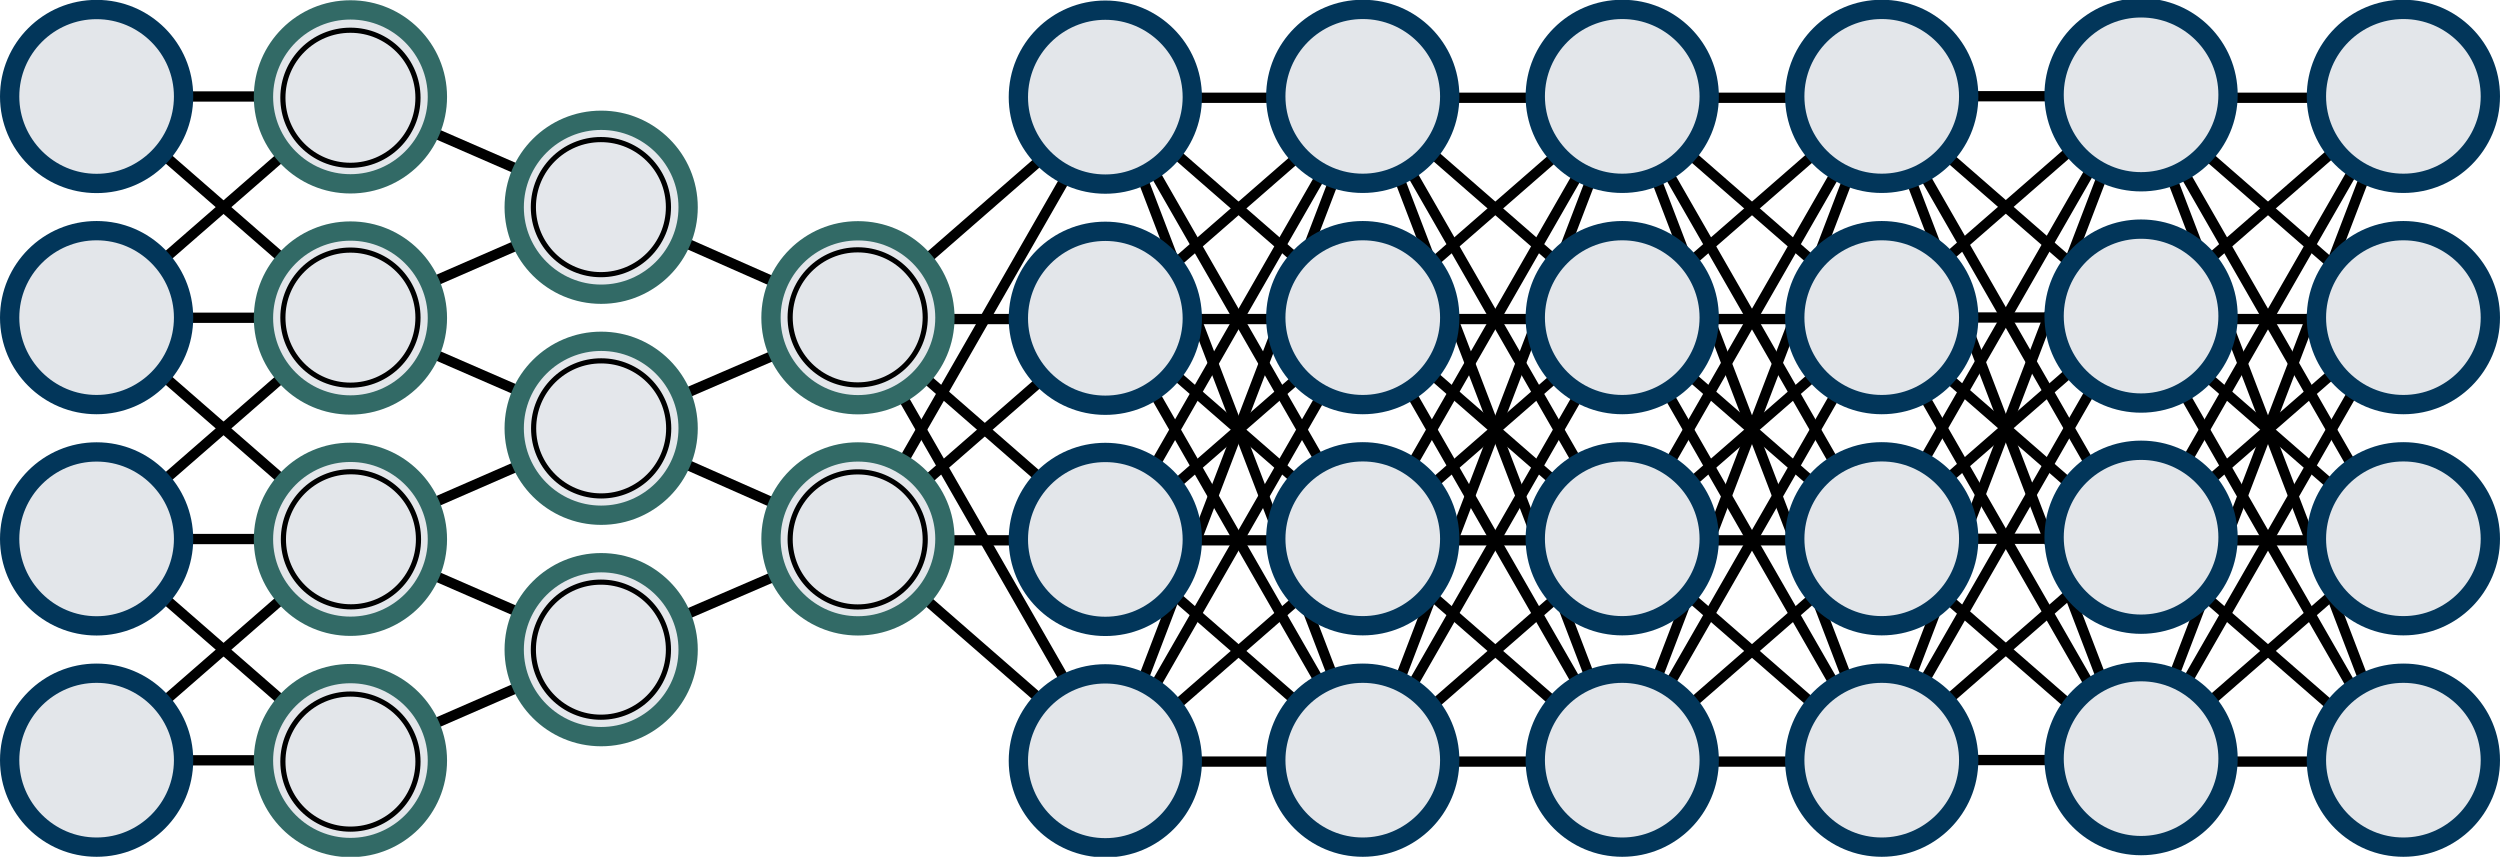 <?xml version="1.0" encoding="utf-8"?>
<!-- Generator: Adobe Illustrator 25.4.1, SVG Export Plug-In . SVG Version: 6.00 Build 0)  -->
<svg version="1.1" id="Слой_1" xmlns="http://www.w3.org/2000/svg" xmlns:xlink="http://www.w3.org/1999/xlink" x="0px" y="0px"
	 viewBox="0 0 1943.3 666" style="enable-background:new 0 0 1943.3 666;" xml:space="preserve">
<style type="text/css">
	.st0{fill:none;stroke:#000000;stroke-width:8;stroke-miterlimit:10;}
	.st1{display:none;}
	.st2{display:inline;}
	.st3{fill:#E4E7EB;}
	.st4{fill:#185090;}
	.st5{fill:#326A66;}
	.st6{fill:none;stroke:#000000;stroke-width:4;stroke-miterlimit:10;}
	.st7{fill:#E3E6EA;}
	.st8{fill:#02365A;}
</style>
<g>
	<line class="st0" x1="75.1" y1="75" x2="272.4" y2="75"/>
	<line class="st0" x1="272.4" y1="247" x2="75.1" y2="75"/>
	<line class="st0" x1="75.1" y1="591" x2="272.4" y2="591"/>
	<line class="st0" x1="272.4" y1="419" x2="75.1" y2="591"/>
	<line class="st0" x1="75.1" y1="247" x2="272.4" y2="75"/>
	<line class="st0" x1="272.4" y1="247" x2="75.1" y2="247"/>
	<line class="st0" x1="272.4" y1="419" x2="75.1" y2="247"/>
	<line class="st0" x1="75.1" y1="419" x2="272.4" y2="591"/>
	<line class="st0" x1="272.4" y1="419" x2="75.1" y2="419"/>
	<line class="st0" x1="272.4" y1="247" x2="75.1" y2="419"/>
</g>
<g>
	<line class="st0" x1="666.9" y1="248" x2="864.1" y2="76"/>
	<line class="st0" x1="864.1" y1="248" x2="666.9" y2="248"/>
	<line class="st0" x1="864.1" y1="420" x2="666.9" y2="248"/>
	<line class="st0" x1="864.1" y1="592" x2="666.9" y2="248"/>
	<line class="st0" x1="666.9" y1="420" x2="864.1" y2="592"/>
	<line class="st0" x1="864.1" y1="420" x2="666.9" y2="420"/>
	<line class="st0" x1="864.1" y1="248" x2="666.9" y2="420"/>
	<line class="st0" x1="864.1" y1="76" x2="666.9" y2="420"/>
</g>
<g>
	<line class="st0" x1="864.1" y1="76" x2="1061.4" y2="76"/>
	<line class="st0" x1="1061.4" y1="248" x2="864.1" y2="76"/>
	<line class="st0" x1="1061.4" y1="420" x2="864.1" y2="76"/>
	<line class="st0" x1="1061.4" y1="592" x2="864.1" y2="76"/>
	<line class="st0" x1="864.1" y1="592" x2="1061.4" y2="592"/>
	<line class="st0" x1="1061.4" y1="420" x2="864.1" y2="592"/>
	<line class="st0" x1="1061.4" y1="248" x2="864.1" y2="592"/>
	<line class="st0" x1="1061.4" y1="76" x2="864.1" y2="592"/>
	<line class="st0" x1="864.1" y1="248" x2="1061.4" y2="76"/>
	<line class="st0" x1="1061.4" y1="248" x2="864.1" y2="248"/>
	<line class="st0" x1="1061.4" y1="420" x2="864.1" y2="248"/>
	<line class="st0" x1="1061.4" y1="592" x2="864.1" y2="248"/>
	<line class="st0" x1="864.1" y1="420" x2="1061.4" y2="592"/>
	<line class="st0" x1="1061.4" y1="420" x2="864.1" y2="420"/>
	<line class="st0" x1="1061.4" y1="248" x2="864.1" y2="420"/>
	<line class="st0" x1="1061.4" y1="76" x2="864.1" y2="420"/>
</g>
<g>
	<line class="st0" x1="469.9" y1="161" x2="272.4" y2="75"/>
	<line class="st0" x1="272.4" y1="247" x2="469.9" y2="161"/>
	<line class="st0" x1="469.9" y1="332.9" x2="272.4" y2="247"/>
	<line class="st0" x1="272.4" y1="419" x2="469.9" y2="332.9"/>
	<line class="st0" x1="469.9" y1="505" x2="272.4" y2="591"/>
	<line class="st0" x1="272.4" y1="419" x2="469.9" y2="505"/>
</g>
<g>
	<line class="st0" x1="469.9" y1="161" x2="666.9" y2="248"/>
	<line class="st0" x1="469.9" y1="332.9" x2="666.9" y2="248"/>
	<line class="st0" x1="469.9" y1="505" x2="666.9" y2="420"/>
	<line class="st0" x1="469.9" y1="332.9" x2="666.9" y2="420"/>
</g>
<g>
	<line class="st0" x1="1063.7" y1="76" x2="1261" y2="76"/>
	<line class="st0" x1="1261" y1="248" x2="1063.7" y2="76"/>
	<line class="st0" x1="1261" y1="420" x2="1063.7" y2="76"/>
	<line class="st0" x1="1261" y1="592" x2="1063.7" y2="76"/>
	<line class="st0" x1="1063.7" y1="592" x2="1261" y2="592"/>
	<line class="st0" x1="1261" y1="420" x2="1063.7" y2="592"/>
	<line class="st0" x1="1261" y1="248" x2="1063.7" y2="592"/>
	<line class="st0" x1="1261" y1="76" x2="1063.7" y2="592"/>
	<line class="st0" x1="1063.7" y1="248" x2="1261" y2="76"/>
	<line class="st0" x1="1261" y1="248" x2="1063.7" y2="248"/>
	<line class="st0" x1="1261" y1="420" x2="1063.7" y2="248"/>
	<line class="st0" x1="1261" y1="592" x2="1063.7" y2="248"/>
	<line class="st0" x1="1063.7" y1="420" x2="1261" y2="592"/>
	<line class="st0" x1="1261" y1="420" x2="1063.7" y2="420"/>
	<line class="st0" x1="1261" y1="248" x2="1063.7" y2="420"/>
	<line class="st0" x1="1261" y1="76" x2="1063.7" y2="420"/>
</g>
<g>
	<line class="st0" x1="1263.2" y1="76" x2="1460.5" y2="76"/>
	<line class="st0" x1="1460.5" y1="248" x2="1263.2" y2="76"/>
	<line class="st0" x1="1460.5" y1="420" x2="1263.2" y2="76"/>
	<line class="st0" x1="1460.5" y1="592" x2="1263.2" y2="76"/>
	<line class="st0" x1="1263.2" y1="592" x2="1460.5" y2="592"/>
	<line class="st0" x1="1460.5" y1="420" x2="1263.2" y2="592"/>
	<line class="st0" x1="1460.5" y1="248" x2="1263.2" y2="592"/>
	<line class="st0" x1="1460.5" y1="76" x2="1263.2" y2="592"/>
	<line class="st0" x1="1263.2" y1="248" x2="1460.5" y2="76"/>
	<line class="st0" x1="1460.5" y1="248" x2="1263.2" y2="248"/>
	<line class="st0" x1="1460.5" y1="420" x2="1263.2" y2="248"/>
	<line class="st0" x1="1460.5" y1="592" x2="1263.2" y2="248"/>
	<line class="st0" x1="1263.2" y1="420" x2="1460.5" y2="592"/>
	<line class="st0" x1="1460.5" y1="420" x2="1263.2" y2="420"/>
	<line class="st0" x1="1460.5" y1="248" x2="1263.2" y2="420"/>
	<line class="st0" x1="1460.5" y1="76" x2="1263.2" y2="420"/>
</g>
<g>
	<line class="st0" x1="1460.5" y1="74.8" x2="1657.8" y2="74.8"/>
	<line class="st0" x1="1657.8" y1="246.8" x2="1460.5" y2="74.8"/>
	<line class="st0" x1="1657.8" y1="418.8" x2="1460.5" y2="74.8"/>
	<line class="st0" x1="1657.8" y1="590.8" x2="1460.5" y2="74.8"/>
	<line class="st0" x1="1460.5" y1="590.8" x2="1657.8" y2="590.8"/>
	<line class="st0" x1="1657.8" y1="418.8" x2="1460.5" y2="590.8"/>
	<line class="st0" x1="1657.8" y1="246.8" x2="1460.5" y2="590.8"/>
	<line class="st0" x1="1657.8" y1="74.8" x2="1460.5" y2="590.8"/>
	<line class="st0" x1="1460.5" y1="246.8" x2="1657.8" y2="74.8"/>
	<line class="st0" x1="1657.8" y1="246.8" x2="1460.5" y2="246.8"/>
	<line class="st0" x1="1657.8" y1="418.8" x2="1460.5" y2="246.8"/>
	<line class="st0" x1="1657.8" y1="590.8" x2="1460.5" y2="246.8"/>
	<line class="st0" x1="1460.5" y1="418.8" x2="1657.8" y2="590.8"/>
	<line class="st0" x1="1657.8" y1="418.8" x2="1460.5" y2="418.8"/>
	<line class="st0" x1="1657.8" y1="246.8" x2="1460.5" y2="418.8"/>
	<line class="st0" x1="1657.8" y1="74.8" x2="1460.5" y2="418.8"/>
</g>
<g>
	<line class="st0" x1="1664.3" y1="76" x2="1861.6" y2="76"/>
	<line class="st0" x1="1861.6" y1="248" x2="1664.3" y2="76"/>
	<line class="st0" x1="1861.6" y1="420" x2="1664.3" y2="76"/>
	<line class="st0" x1="1861.6" y1="592" x2="1664.3" y2="76"/>
	<line class="st0" x1="1664.3" y1="592" x2="1861.6" y2="592"/>
	<line class="st0" x1="1861.6" y1="420" x2="1664.3" y2="592"/>
	<line class="st0" x1="1861.6" y1="248" x2="1664.3" y2="592"/>
	<line class="st0" x1="1861.6" y1="76" x2="1664.3" y2="592"/>
	<line class="st0" x1="1664.3" y1="248" x2="1861.6" y2="76"/>
	<line class="st0" x1="1861.6" y1="248" x2="1664.3" y2="248"/>
	<line class="st0" x1="1861.6" y1="420" x2="1664.3" y2="248"/>
	<line class="st0" x1="1861.6" y1="592" x2="1664.3" y2="248"/>
	<line class="st0" x1="1664.3" y1="420" x2="1861.6" y2="592"/>
	<line class="st0" x1="1861.6" y1="420" x2="1664.3" y2="420"/>
	<line class="st0" x1="1861.6" y1="248" x2="1664.3" y2="420"/>
	<line class="st0" x1="1861.6" y1="76" x2="1664.3" y2="420"/>
</g>
<g id="Последний_слой" class="st1">
	<g class="st2">
		<line class="st0" x1="2072" y1="156.9" x2="1868.2" y2="73.7"/>
		<line class="st0" x1="2072" y1="328.7" x2="1868.2" y2="73.7"/>
		<line class="st0" x1="2072" y1="500.8" x2="1868.2" y2="73.7"/>
		<line class="st0" x1="2072" y1="156.9" x2="1868.2" y2="245.6"/>
		<line class="st0" x1="2072" y1="328.7" x2="1868.2" y2="245.6"/>
		<line class="st0" x1="2072" y1="500.8" x2="1868.2" y2="417.5"/>
		<line class="st0" x1="1868.2" y1="589.7" x2="2072" y2="500.8"/>
		<line class="st0" x1="1868.2" y1="417.5" x2="2072" y2="328.7"/>
		<line class="st0" x1="1868.2" y1="589.7" x2="2072" y2="328.7"/>
		<line class="st0" x1="2072" y1="156.9" x2="1868.2" y2="589.7"/>
		<line class="st0" x1="1868.2" y1="417.5" x2="2072" y2="156.9"/>
	</g>
	<g class="st2">
		<g>
			<ellipse class="st3" cx="2072" cy="156.9" rx="67.6" ry="67.6"/>
			<path class="st4" d="M2072,96.8c33.1,0,60.1,27,60.1,60.1s-27,60.1-60.1,60.1c-33.1,0-60.1-27-60.1-60.1S2038.9,96.8,2072,96.8
				 M2072,81.8c-41.5,0-75.1,33.6-75.1,75.1s33.6,75.1,75.1,75.1s75.1-33.6,75.1-75.1S2113.4,81.8,2072,81.8L2072,81.8z"/>
		</g>
		<g>
			<ellipse class="st3" cx="2072" cy="328.7" rx="67.6" ry="67.6"/>
			<path class="st4" d="M2072,268.6c33.1,0,60.1,27,60.1,60.1s-27,60.1-60.1,60.1c-33.1,0-60.1-27-60.1-60.1
				S2038.9,268.6,2072,268.6 M2072,253.6c-41.5,0-75.1,33.7-75.1,75.1s33.6,75.1,75.1,75.1s75.1-33.6,75.1-75.1
				S2113.4,253.6,2072,253.6L2072,253.6z"/>
		</g>
		<g>
			
				<ellipse transform="matrix(0.707 -0.707 0.707 0.707 252.766 1611.843)" class="st3" cx="2072.1" cy="500.8" rx="67.6" ry="67.6"/>
			<path class="st4" d="M2072,440.7c33.1,0,60.1,27,60.1,60.1s-27,60.1-60.1,60.1c-33.1,0-60.1-27-60.1-60.1
				S2038.9,440.7,2072,440.7 M2072,425.7c-41.5,0-75.1,33.6-75.1,75.1s33.6,75.1,75.1,75.1s75.1-33.6,75.1-75.1
				S2113.4,425.7,2072,425.7L2072,425.7z"/>
		</g>
	</g>
</g>
<g>
	<g>
		<ellipse class="st3" cx="467.3" cy="161.1" rx="67.6" ry="67.6"/>
		<path class="st5" d="M467.3,101c33.1,0,60.1,27,60.1,60.1s-27,60.1-60.1,60.1s-60.1-27-60.1-60.1S434.2,101,467.3,101 M467.3,86
			c-41.5,0-75.1,33.6-75.1,75.1s33.6,75.1,75.1,75.1s75.1-33.6,75.1-75.1S508.7,86,467.3,86L467.3,86z"/>
	</g>
	<g>
		<ellipse class="st3" cx="467.3" cy="332.9" rx="67.6" ry="67.6"/>
		<path class="st5" d="M467.3,272.8c33.1,0,60.1,27,60.1,60.1s-27,60.1-60.1,60.1s-60.1-27-60.1-60.1S434.2,272.8,467.3,272.8
			 M467.3,257.8c-41.5,0-75.1,33.7-75.1,75.1s33.6,75.1,75.1,75.1s75.1-33.6,75.1-75.1S508.7,257.8,467.3,257.8L467.3,257.8z"/>
	</g>
	<g>
		
			<ellipse transform="matrix(0.707 -0.707 0.707 0.707 -220.206 478.377)" class="st3" cx="467.3" cy="505" rx="67.6" ry="67.6"/>
		<path class="st5" d="M467.3,444.9c33.1,0,60.1,27,60.1,60.1s-27,60.1-60.1,60.1s-60.1-27-60.1-60.1S434.2,444.9,467.3,444.9
			 M467.3,429.9c-41.5,0-75.1,33.6-75.1,75.1s33.6,75.1,75.1,75.1s75.1-33.6,75.1-75.1S508.7,429.9,467.3,429.9L467.3,429.9z"/>
	</g>
	<circle class="st6" cx="467.1" cy="505" r="52.5"/>
	<circle class="st6" cx="467.3" cy="333" r="52.5"/>
	<circle class="st6" cx="467.1" cy="161" r="52.5"/>
</g>
<g>
	<g>
		
			<ellipse transform="matrix(0.707 -0.707 0.707 0.707 26.536 214.635)" class="st7" cx="272.4" cy="75.3" rx="67.6" ry="67.6"/>
		<path class="st5" d="M272.4,15.2c33.1,0,60.1,27,60.1,60.1s-27,60.1-60.1,60.1s-60.1-27-60.1-60.1S239.3,15.2,272.4,15.2
			 M272.4,0.2c-41.5,0-75.1,33.6-75.1,75.1s33.6,75.1,75.1,75.1s75.1-33.6,75.1-75.1S313.8,0.2,272.4,0.2L272.4,0.2z"/>
	</g>
	<g>
		<ellipse class="st7" cx="272.3" cy="247.2" rx="67.6" ry="67.6"/>
		<path class="st5" d="M272.4,187.1c33.1,0,60.1,27,60.1,60.1s-27,60.1-60.1,60.1s-60.1-27-60.1-60.1S239.3,187.1,272.4,187.1
			 M272.4,172.1c-41.5,0-75.1,33.6-75.1,75.1s33.6,75.1,75.1,75.1s75.1-33.6,75.1-75.1C347.5,205.8,313.8,172.1,272.4,172.1
			L272.4,172.1z"/>
	</g>
	<g>
		
			<ellipse transform="matrix(0.707 -0.707 0.707 0.707 -216.569 315.341)" class="st7" cx="272.4" cy="419.1" rx="67.6" ry="67.6"/>
		<path class="st5" d="M272.4,359.1c33.1,0,60.1,27,60.1,60.1s-27,60.1-60.1,60.1s-60.1-27-60.1-60.1S239.3,359.1,272.4,359.1
			 M272.4,344.1c-41.5,0-75.1,33.6-75.1,75.1s33.6,75.1,75.1,75.1s75.1-33.6,75.1-75.1S313.8,344.1,272.4,344.1L272.4,344.1z"/>
	</g>
	<g>
		<ellipse class="st7" cx="272.4" cy="591.2" rx="67.6" ry="67.6"/>
		<path class="st5" d="M272.4,531.1c33.1,0,60.1,27,60.1,60.1s-27,60.1-60.1,60.1s-60.1-27-60.1-60.1S239.3,531.1,272.4,531.1
			 M272.4,516.1c-41.5,0-75.1,33.6-75.1,75.1s33.6,75.1,75.1,75.1s75.1-33.6,75.1-75.1C347.5,549.8,313.8,516.1,272.4,516.1
			L272.4,516.1z"/>
	</g>
	<circle class="st6" cx="272.4" cy="76" r="52.5"/>
	<circle class="st6" cx="272.4" cy="246.9" r="52.5"/>
	<circle class="st6" cx="272.8" cy="419.2" r="52.5"/>
	<circle class="st6" cx="272.4" cy="592" r="52.5"/>
</g>
<g>
	<g>
		<circle class="st7" cx="859.2" cy="75.5" r="67.6"/>
		<path class="st8" d="M859.2,15.4c33.1,0,60.1,27,60.1,60.1s-27,60.1-60.1,60.1s-60.1-27-60.1-60.1S826,15.4,859.2,15.4 M859.2,0.4
			c-41.5,0-75.1,33.6-75.1,75.1s33.6,75.1,75.1,75.1s75.1-33.6,75.1-75.1S900.6,0.4,859.2,0.4L859.2,0.4z"/>
	</g>
	<g>
		<circle class="st7" cx="859.2" cy="247.4" r="67.6"/>
		<path class="st8" d="M859.2,187.3c33.1,0,60.1,27,60.1,60.1s-27,60.1-60.1,60.1s-60.1-27-60.1-60.1S826,187.3,859.2,187.3
			 M859.2,172.3c-41.5,0-75.1,33.6-75.1,75.1s33.6,75.1,75.1,75.1s75.1-33.6,75.1-75.1C934.2,205.9,900.6,172.3,859.2,172.3
			L859.2,172.3z"/>
	</g>
	<g>
		<circle class="st7" cx="859.2" cy="419.3" r="67.6"/>
		<path class="st8" d="M859.2,359.2c33.1,0,60.1,27,60.1,60.1s-27,60.1-60.1,60.1s-60.1-27-60.1-60.1S826,359.2,859.2,359.2
			 M859.2,344.2c-41.5,0-75.1,33.6-75.1,75.1s33.6,75.1,75.1,75.1s75.1-33.6,75.1-75.1S900.6,344.2,859.2,344.2L859.2,344.2z"/>
	</g>
	<g>
		<circle class="st7" cx="859.2" cy="591.4" r="67.6"/>
		<path class="st8" d="M859.2,531.3c33.1,0,60.1,27,60.1,60.1s-27,60.1-60.1,60.1s-60.1-27-60.1-60.1S826,531.3,859.2,531.3
			 M859.2,516.3c-41.5,0-75.1,33.6-75.1,75.1s33.6,75.1,75.1,75.1s75.1-33.6,75.1-75.1S900.6,516.3,859.2,516.3L859.2,516.3z"/>
	</g>
</g>
<g>
	<g>
		<path class="st7" d="M1059.3,142.5c-37.3,0-67.6-30.3-67.6-67.6s30.3-67.6,67.6-67.6c37.3,0,67.6,30.3,67.6,67.6
			S1096.6,142.5,1059.3,142.5z"/>
		<path class="st8" d="M1059.3,14.8c33.1,0,60.1,27,60.1,60.1s-27,60.1-60.1,60.1s-60.1-27-60.1-60.1S1026.2,14.8,1059.3,14.8
			 M1059.3-0.2c-41.5,0-75.1,33.6-75.1,75.1s33.6,75.1,75.1,75.1c41.5,0,75.1-33.6,75.1-75.1S1100.8-0.2,1059.3-0.2L1059.3-0.2z"/>
	</g>
	<g>
		<path class="st7" d="M1059.3,314.4c-37.3,0-67.6-30.3-67.6-67.6s30.3-67.6,67.6-67.6c37.3,0,67.6,30.3,67.6,67.6
			S1096.6,314.4,1059.3,314.4z"/>
		<path class="st8" d="M1059.3,186.8c33.1,0,60.1,27,60.1,60.1s-27,60.1-60.1,60.1s-60.1-27-60.1-60.1S1026.2,186.8,1059.3,186.8
			 M1059.3,171.8c-41.5,0-75.1,33.6-75.1,75.1s33.6,75.1,75.1,75.1c41.5,0,75.1-33.6,75.1-75.1S1100.8,171.8,1059.3,171.8
			L1059.3,171.8z"/>
	</g>
	<g>
		<path class="st7" d="M1059.3,486.3c-37.3,0-67.6-30.3-67.6-67.6s30.3-67.6,67.6-67.6c37.3,0,67.6,30.3,67.6,67.6
			S1096.6,486.3,1059.3,486.3z"/>
		<path class="st8" d="M1059.3,358.7c33.1,0,60.1,27,60.1,60.1s-27,60.1-60.1,60.1s-60.1-27-60.1-60.1S1026.2,358.7,1059.3,358.7
			 M1059.3,343.7c-41.5,0-75.1,33.6-75.1,75.1s33.6,75.1,75.1,75.1c41.5,0,75.1-33.6,75.1-75.1S1100.8,343.7,1059.3,343.7
			L1059.3,343.7z"/>
	</g>
	<g>
		<path class="st7" d="M1059.3,658.4c-37.3,0-67.6-30.3-67.6-67.6s30.3-67.6,67.6-67.6c37.3,0,67.6,30.3,67.6,67.6
			S1096.6,658.4,1059.3,658.4z"/>
		<path class="st8" d="M1059.3,530.8c33.1,0,60.1,27,60.1,60.1s-27,60.1-60.1,60.1s-60.1-27-60.1-60.1S1026.2,530.8,1059.3,530.8
			 M1059.3,515.8c-41.5,0-75.1,33.6-75.1,75.1s33.6,75.1,75.1,75.1c41.5,0,75.1-33.6,75.1-75.1S1100.8,515.8,1059.3,515.8
			L1059.3,515.8z"/>
	</g>
</g>
<g>
	<g>
		<ellipse class="st7" cx="75.1" cy="75" rx="67.6" ry="67.6"/>
		<path class="st8" d="M75.1,14.9c33.1,0,60.1,27,60.1,60.1s-27,60.1-60.1,60.1S15,108.1,15,75S41.9,14.9,75.1,14.9 M75.1-0.1
			C33.6-0.1,0,33.5,0,75s33.6,75.1,75.1,75.1s75.1-33.6,75.1-75.1S116.5-0.1,75.1-0.1L75.1-0.1z"/>
	</g>
	<g>
		<ellipse class="st7" cx="75.1" cy="246.9" rx="67.6" ry="67.6"/>
		<path class="st8" d="M75.1,186.8c33.1,0,60.1,27,60.1,60.1s-27,60.1-60.1,60.1S15,280,15,246.9S41.9,186.8,75.1,186.8 M75.1,171.8
			C33.6,171.8,0,205.4,0,246.9S33.6,322,75.1,322s75.1-33.6,75.1-75.1C150.1,205.5,116.5,171.8,75.1,171.8L75.1,171.8z"/>
	</g>
	<g>
		<ellipse class="st7" cx="75.1" cy="418.8" rx="67.6" ry="67.6"/>
		<path class="st8" d="M75.1,358.8c33.1,0,60.1,27,60.1,60.1s-27,60.1-60.1,60.1S15,452,15,418.9S41.9,358.8,75.1,358.8 M75.1,343.8
			C33.6,343.8,0,377.4,0,418.9S33.6,494,75.1,494s75.1-33.6,75.1-75.1C150.1,377.4,116.5,343.8,75.1,343.8L75.1,343.8z"/>
	</g>
	<g>
		
			<ellipse transform="matrix(0.707 -0.707 0.707 0.707 -395.838 226.151)" class="st7" cx="75.1" cy="590.9" rx="67.6" ry="67.6"/>
		<path class="st8" d="M75.1,530.8c33.1,0,60.1,27,60.1,60.1s-27,60.1-60.1,60.1S15,624,15,590.9S41.9,530.8,75.1,530.8 M75.1,515.8
			C33.6,515.8,0,549.4,0,590.9S33.6,666,75.1,666s75.1-33.6,75.1-75.1S116.5,515.8,75.1,515.8L75.1,515.8z"/>
	</g>
</g>
<g>
	<g>
		<path class="st7" d="M1261,142.5c-37.3,0-67.6-30.3-67.6-67.6s30.3-67.6,67.6-67.6c37.3,0,67.6,30.3,67.6,67.6
			S1298.3,142.5,1261,142.5z"/>
		<path class="st8" d="M1261,14.8c33.1,0,60.1,27,60.1,60.1s-27,60.1-60.1,60.1s-60.1-27-60.1-60.1S1227.9,14.8,1261,14.8 M1261-0.2
			c-41.5,0-75.1,33.6-75.1,75.1s33.6,75.1,75.1,75.1s75.1-33.6,75.1-75.1S1302.5-0.2,1261-0.2L1261-0.2z"/>
	</g>
	<g>
		<path class="st7" d="M1261,314.4c-37.3,0-67.6-30.3-67.6-67.6s30.3-67.6,67.6-67.6c37.3,0,67.6,30.3,67.6,67.6
			S1298.3,314.4,1261,314.4z"/>
		<path class="st8" d="M1261,186.8c33.1,0,60.1,27,60.1,60.1s-27,60.1-60.1,60.1s-60.1-27-60.1-60.1S1227.9,186.8,1261,186.8
			 M1261,171.8c-41.5,0-75.1,33.6-75.1,75.1s33.6,75.1,75.1,75.1s75.1-33.6,75.1-75.1S1302.5,171.8,1261,171.8L1261,171.8z"/>
	</g>
	<g>
		<path class="st7" d="M1261,486.3c-37.3,0-67.6-30.3-67.6-67.6s30.3-67.6,67.6-67.6c37.3,0,67.6,30.3,67.6,67.6
			S1298.3,486.3,1261,486.3z"/>
		<path class="st8" d="M1261,358.7c33.1,0,60.1,27,60.1,60.1s-27,60.1-60.1,60.1s-60.1-27-60.1-60.1S1227.9,358.7,1261,358.7
			 M1261,343.7c-41.5,0-75.1,33.6-75.1,75.1s33.6,75.1,75.1,75.1s75.1-33.6,75.1-75.1S1302.5,343.7,1261,343.7L1261,343.7z"/>
	</g>
	<g>
		<path class="st7" d="M1261,658.4c-37.3,0-67.6-30.3-67.6-67.6s30.3-67.6,67.6-67.6c37.3,0,67.6,30.3,67.6,67.6
			S1298.3,658.4,1261,658.4z"/>
		<path class="st8" d="M1261,530.8c33.1,0,60.1,27,60.1,60.1s-27,60.1-60.1,60.1s-60.1-27-60.1-60.1S1227.9,530.8,1261,530.8
			 M1261,515.8c-41.5,0-75.1,33.6-75.1,75.1s33.6,75.1,75.1,75.1s75.1-33.6,75.1-75.1S1302.5,515.8,1261,515.8L1261,515.8z"/>
	</g>
</g>
<g>
	<g>
		<path class="st7" d="M1462.7,142.5c-37.3,0-67.6-30.3-67.6-67.6s30.3-67.6,67.6-67.6c37.3,0,67.6,30.3,67.6,67.6
			S1500,142.5,1462.7,142.5z"/>
		<path class="st8" d="M1462.7,14.8c33.1,0,60.1,27,60.1,60.1s-27,60.1-60.1,60.1s-60.1-27-60.1-60.1S1429.6,14.8,1462.7,14.8
			 M1462.7-0.2c-41.5,0-75.1,33.6-75.1,75.1s33.6,75.1,75.1,75.1s75.1-33.6,75.1-75.1S1504.2-0.2,1462.7-0.2L1462.7-0.2z"/>
	</g>
	<g>
		<path class="st7" d="M1462.7,314.4c-37.3,0-67.6-30.3-67.6-67.6s30.3-67.6,67.6-67.6c37.3,0,67.6,30.3,67.6,67.6
			S1500,314.4,1462.7,314.4z"/>
		<path class="st8" d="M1462.7,186.8c33.1,0,60.1,27,60.1,60.1s-27,60.1-60.1,60.1s-60.1-27-60.1-60.1S1429.6,186.8,1462.7,186.8
			 M1462.7,171.8c-41.5,0-75.1,33.6-75.1,75.1s33.6,75.1,75.1,75.1s75.1-33.6,75.1-75.1S1504.2,171.8,1462.7,171.8L1462.7,171.8z"/>
	</g>
	<g>
		<path class="st7" d="M1462.7,486.3c-37.3,0-67.6-30.3-67.6-67.6s30.3-67.6,67.6-67.6c37.3,0,67.6,30.3,67.6,67.6
			S1500,486.3,1462.7,486.3z"/>
		<path class="st8" d="M1462.7,358.7c33.1,0,60.1,27,60.1,60.1s-27,60.1-60.1,60.1s-60.1-27-60.1-60.1S1429.6,358.7,1462.7,358.7
			 M1462.7,343.7c-41.5,0-75.1,33.6-75.1,75.1s33.6,75.1,75.1,75.1s75.1-33.6,75.1-75.1S1504.2,343.7,1462.7,343.7L1462.7,343.7z"/>
	</g>
	<g>
		<path class="st7" d="M1462.7,658.4c-37.3,0-67.6-30.3-67.6-67.6s30.3-67.6,67.6-67.6c37.3,0,67.6,30.3,67.6,67.6
			S1500,658.4,1462.7,658.4z"/>
		<path class="st8" d="M1462.7,530.8c33.1,0,60.1,27,60.1,60.1s-27,60.1-60.1,60.1s-60.1-27-60.1-60.1S1429.6,530.8,1462.7,530.8
			 M1462.7,515.8c-41.5,0-75.1,33.6-75.1,75.1s33.6,75.1,75.1,75.1s75.1-33.6,75.1-75.1S1504.2,515.8,1462.7,515.8L1462.7,515.8z"/>
	</g>
</g>
<g>
	<g>
		<path class="st7" d="M1664.3,141.3c-37.3,0-67.6-30.3-67.6-67.6s30.3-67.6,67.6-67.6c37.3,0,67.6,30.3,67.6,67.6
			S1701.6,141.3,1664.3,141.3z"/>
		<path class="st8" d="M1664.3,13.6c33.1,0,60.1,27,60.1,60.1s-27,60.1-60.1,60.1s-60.1-27-60.1-60.1S1631.2,13.6,1664.3,13.6
			 M1664.3-1.4c-41.5,0-75.1,33.6-75.1,75.1s33.6,75.1,75.1,75.1s75.1-33.6,75.1-75.1S1705.8-1.4,1664.3-1.4L1664.3-1.4z"/>
	</g>
	<g>
		<path class="st7" d="M1664.3,313.2c-37.3,0-67.6-30.3-67.6-67.6s30.3-67.6,67.6-67.6c37.3,0,67.6,30.3,67.6,67.6
			S1701.6,313.2,1664.3,313.2z"/>
		<path class="st8" d="M1664.3,185.6c33.1,0,60.1,27,60.1,60.1s-27,60.1-60.1,60.1s-60.1-27-60.1-60.1S1631.2,185.6,1664.3,185.6
			 M1664.3,170.6c-41.5,0-75.1,33.6-75.1,75.1s33.6,75.1,75.1,75.1s75.1-33.6,75.1-75.1S1705.8,170.6,1664.3,170.6L1664.3,170.6z"/>
	</g>
	<g>
		<path class="st7" d="M1664.3,485.1c-37.3,0-67.6-30.3-67.6-67.6s30.3-67.6,67.6-67.6c37.3,0,67.6,30.3,67.6,67.6
			S1701.6,485.1,1664.3,485.1z"/>
		<path class="st8" d="M1664.3,357.5c33.1,0,60.1,27,60.1,60.1s-27,60.1-60.1,60.1s-60.1-27-60.1-60.1S1631.2,357.5,1664.3,357.5
			 M1664.3,342.5c-41.5,0-75.1,33.6-75.1,75.1s33.6,75.1,75.1,75.1s75.1-33.6,75.1-75.1S1705.8,342.5,1664.3,342.5L1664.3,342.5z"/>
	</g>
	<g>
		<path class="st7" d="M1664.3,657.2c-37.3,0-67.6-30.3-67.6-67.6s30.3-67.6,67.6-67.6c37.3,0,67.6,30.3,67.6,67.6
			S1701.6,657.2,1664.3,657.2z"/>
		<path class="st8" d="M1664.3,529.6c33.1,0,60.1,27,60.1,60.1s-27,60.1-60.1,60.1s-60.1-27-60.1-60.1S1631.2,529.6,1664.3,529.6
			 M1664.3,514.6c-41.5,0-75.1,33.6-75.1,75.1s33.6,75.1,75.1,75.1s75.1-33.6,75.1-75.1S1705.8,514.6,1664.3,514.6L1664.3,514.6z"/>
	</g>
</g>
<g>
	<g>
		<path class="st7" d="M1868.2,142.5c-37.3,0-67.6-30.3-67.6-67.6s30.3-67.6,67.6-67.6c37.3,0,67.6,30.3,67.6,67.6
			S1905.5,142.5,1868.2,142.5z"/>
		<path class="st8" d="M1868.2,14.8c33.1,0,60.1,27,60.1,60.1s-27,60.1-60.1,60.1s-60.1-27-60.1-60.1S1835.1,14.8,1868.2,14.8
			 M1868.2-0.2c-41.5,0-75.1,33.6-75.1,75.1s33.6,75.1,75.1,75.1s75.1-33.6,75.1-75.1S1909.7-0.2,1868.2-0.2L1868.2-0.2z"/>
	</g>
	<g>
		<path class="st7" d="M1868.2,314.4c-37.3,0-67.6-30.3-67.6-67.6s30.3-67.6,67.6-67.6c37.3,0,67.6,30.3,67.6,67.6
			S1905.5,314.4,1868.2,314.4z"/>
		<path class="st8" d="M1868.2,186.8c33.1,0,60.1,27,60.1,60.1s-27,60.1-60.1,60.1s-60.1-27-60.1-60.1S1835.1,186.8,1868.2,186.8
			 M1868.2,171.8c-41.5,0-75.1,33.6-75.1,75.1s33.6,75.1,75.1,75.1s75.1-33.6,75.1-75.1S1909.7,171.8,1868.2,171.8L1868.2,171.8z"/>
	</g>
	<g>
		<path class="st7" d="M1868.2,486.3c-37.3,0-67.6-30.3-67.6-67.6s30.3-67.6,67.6-67.6c37.3,0,67.6,30.3,67.6,67.6
			S1905.5,486.3,1868.2,486.3z"/>
		<path class="st8" d="M1868.2,358.7c33.1,0,60.1,27,60.1,60.1s-27,60.1-60.1,60.1s-60.1-27-60.1-60.1S1835.1,358.7,1868.2,358.7
			 M1868.2,343.7c-41.5,0-75.1,33.6-75.1,75.1s33.6,75.1,75.1,75.1s75.1-33.6,75.1-75.1S1909.7,343.7,1868.2,343.7L1868.2,343.7z"/>
	</g>
	<g>
		<path class="st7" d="M1868.2,658.4c-37.3,0-67.6-30.3-67.6-67.6s30.3-67.6,67.6-67.6c37.3,0,67.6,30.3,67.6,67.6
			S1905.5,658.4,1868.2,658.4z"/>
		<path class="st8" d="M1868.2,530.8c33.1,0,60.1,27,60.1,60.1s-27,60.1-60.1,60.1s-60.1-27-60.1-60.1S1835.1,530.8,1868.2,530.8
			 M1868.2,515.8c-41.5,0-75.1,33.6-75.1,75.1s33.6,75.1,75.1,75.1s75.1-33.6,75.1-75.1S1909.7,515.8,1868.2,515.8L1868.2,515.8z"/>
	</g>
</g>
<g>
	<g>
		<path class="st7" d="M666.9,314.6c-37.3,0-67.6-30.3-67.6-67.6s30.3-67.6,67.6-67.6c37.3,0,67.6,30.3,67.6,67.6
			S704.2,314.6,666.9,314.6z"/>
		<path class="st5" d="M666.9,186.9c33.1,0,60.1,27,60.1,60.1s-27,60.1-60.1,60.1s-60.1-27-60.1-60.1S633.8,186.9,666.9,186.9
			 M666.9,171.9c-41.5,0-75.1,33.6-75.1,75.1s33.6,75.1,75.1,75.1S742,288.5,742,247S708.4,171.9,666.9,171.9L666.9,171.9z"/>
	</g>
	<g>
		<path class="st7" d="M666.9,486.5c-37.3,0-67.6-30.3-67.6-67.6s30.3-67.6,67.6-67.6c37.3,0,67.6,30.3,67.6,67.6
			S704.2,486.5,666.9,486.5z"/>
		<path class="st5" d="M666.9,358.8c33.1,0,60.1,27,60.1,60.1S700,479,666.9,479s-60.1-27-60.1-60.1S633.8,358.8,666.9,358.8
			 M666.9,343.8c-41.5,0-75.1,33.6-75.1,75.1s33.6,75.1,75.1,75.1s75.1-33.6,75.1-75.1C742,377.5,708.4,343.8,666.9,343.8
			L666.9,343.8z"/>
	</g>
	<circle class="st6" cx="666.7" cy="419.3" r="52.5"/>
	<circle class="st6" cx="666.7" cy="246.7" r="52.5"/>
</g>
</svg>

